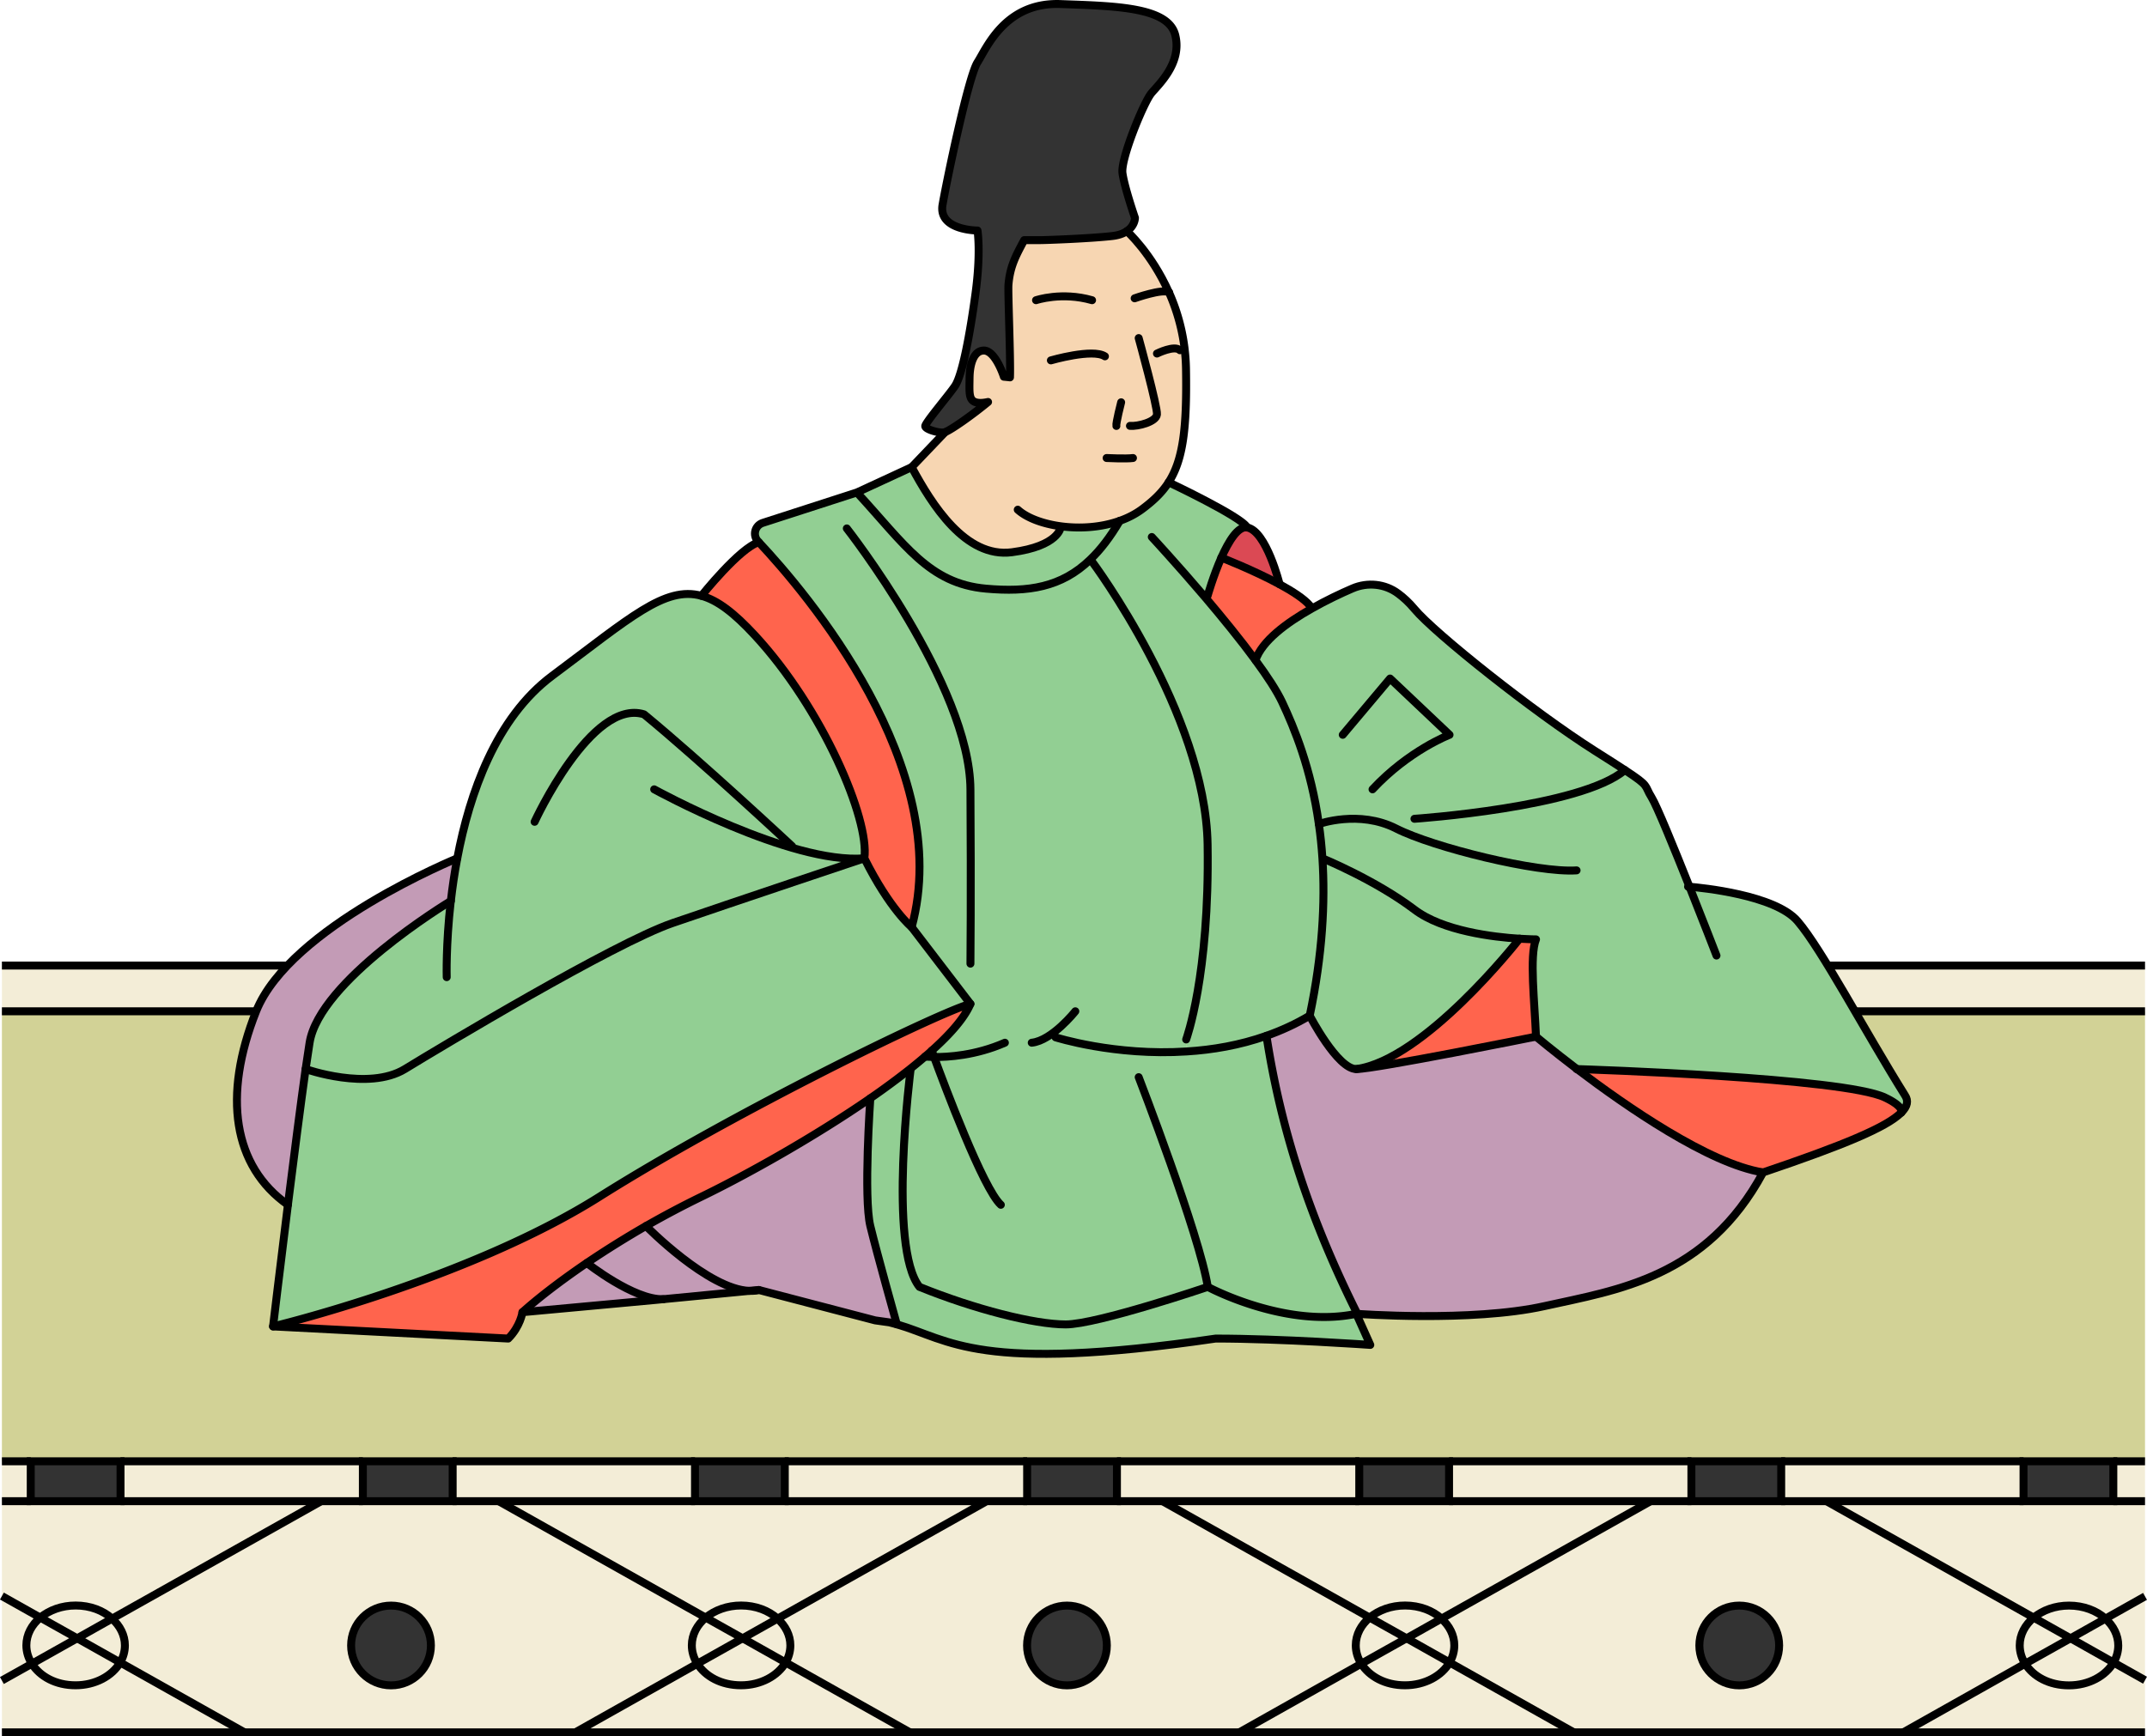 <svg xmlns="http://www.w3.org/2000/svg" viewBox="0 0 270.4 218.74"><defs><style>.cls-1{fill:#c39bb6}.cls-1,.cls-2,.cls-3,.cls-5,.cls-8{stroke-width:0}.cls-9{stroke-miterlimit:10}.cls-10,.cls-9{fill:none;stroke:#000}.cls-2{fill:#f3edd7}.cls-10{stroke-linecap:round;stroke-linejoin:round}.cls-3{fill:#333}.cls-5{fill:#92cf93}.cls-8{fill:#ff644d}</style></defs><g id="_畳" data-name="畳"><path d="M.24 184.09h3.62v5.03H.24zM270.15 211.67v6.57H239.7l15.35-8.63c1.03 1.62 3.11 2.72 5.51 2.72s4.62-1.18 5.62-2.88l3.97 2.23Z" class="cls-2"/><path d="M270.15 201.11v10.56l-3.97-2.23c.38-.65.59-1.38.59-2.14 0-1.3-.62-2.48-1.62-3.38l4.99-2.8ZM270.15 189.12v11.99l-4.99 2.8c-1.14-1.01-2.77-1.64-4.59-1.64s-3.31.58-4.44 1.51l-26.1-14.67h40.12ZM270.15 121.64v5.76H.24v-5.76h269.91z" class="cls-2"/><path d="M266.16 184.09h3.99v5.03h-3.99zM266.78 207.29c0 .76-.21 1.49-.59 2.14l-5.42-3.05 4.39-2.47c1 .89 1.62 2.08 1.62 3.38ZM260.77 206.39l5.42 3.05c-1 1.7-3.13 2.88-5.62 2.88s-4.48-1.1-5.51-2.72l5.71-3.21Z" class="cls-2"/><path d="M254.85 184.09h11.31v5.03h-11.31z" class="cls-3"/><path d="m265.16 203.92-4.39 2.47-4.64-2.61c1.13-.93 2.7-1.51 4.44-1.51 1.82 0 3.46.63 4.59 1.64Z" class="cls-2"/><path d="m260.77 206.39-5.71 3.21c-.44-.69-.69-1.48-.69-2.31 0-1.37.68-2.61 1.77-3.51l4.64 2.61Z" class="cls-2"/><path d="m230.03 189.12 26.1 14.67c-1.09.9-1.77 2.14-1.77 3.51 0 .83.25 1.62.69 2.31l-15.35 8.63h-41.48l-15.65-8.8c.38-.65.59-1.38.59-2.14 0-1.3-.62-2.48-1.62-3.37l26.34-14.81h22.15Zm-5.97 18.18c0-2.77-2.25-5.02-5.02-5.02s-5.03 2.25-5.03 5.02 2.25 5.03 5.03 5.03 5.02-2.25 5.02-5.03Z" class="cls-2"/><path d="M254.85 189.12h-30.52v-5.03h30.52v5.03z" class="cls-2"/><path d="M213.02 184.09h11.31v5.03h-11.31zM219.05 202.27c2.77 0 5.02 2.25 5.02 5.02s-2.25 5.03-5.02 5.03-5.03-2.25-5.03-5.03 2.25-5.02 5.03-5.02Z" class="cls-3"/><path d="m207.88 189.12-26.34 14.81c-1.14-1.02-2.77-1.65-4.59-1.65s-3.31.58-4.44 1.51l-26.1-14.67h61.47ZM182.5 189.12v-5.03h30.52v5.03H182.5zM198.21 218.24h-42.13l15.35-8.63c1.03 1.62 3.12 2.72 5.51 2.72s4.62-1.18 5.62-2.88l15.65 8.8Z" class="cls-2"/><path d="M183.16 207.29c0 .76-.21 1.49-.59 2.14l-5.42-3.05 4.39-2.47c1 .89 1.62 2.07 1.62 3.37ZM177.15 206.39l5.42 3.05c-1 1.7-3.13 2.88-5.62 2.88s-4.48-1.1-5.51-2.72l5.71-3.21Z" class="cls-2"/><path d="M171.19 184.09h11.31v5.03h-11.31z" class="cls-3"/><path d="M176.95 202.27c1.82 0 3.46.63 4.59 1.65l-4.39 2.47-4.64-2.61c1.13-.93 2.7-1.51 4.44-1.51Z" class="cls-2"/><path d="m177.15 206.39-5.71 3.21c-.44-.69-.69-1.48-.69-2.31 0-1.37.68-2.61 1.77-3.51l4.64 2.61Z" class="cls-2"/><path d="m146.41 189.12 26.1 14.67c-1.09.9-1.77 2.14-1.77 3.51 0 .83.25 1.62.69 2.31l-15.35 8.63H114.6l-15.65-8.8c.38-.65.59-1.38.59-2.14 0-1.3-.62-2.48-1.62-3.37l26.34-14.81h22.15Zm-7.02 18.18c0-2.77-2.25-5.02-5.02-5.02s-5.03 2.25-5.03 5.02 2.25 5.03 5.03 5.03 5.02-2.25 5.02-5.03Z" class="cls-2"/><path d="M171.19 189.12H140.67v-5.03h30.52v5.03z" class="cls-2"/><path d="M129.36 184.09h11.31v5.03h-11.31zM134.38 202.27c2.77 0 5.02 2.25 5.02 5.02s-2.25 5.03-5.02 5.03-5.03-2.25-5.03-5.03 2.25-5.02 5.03-5.02Z" class="cls-3"/><path d="m124.26 189.12-26.34 14.81c-1.14-1.02-2.77-1.65-4.59-1.65s-3.31.58-4.44 1.51l-26.1-14.67h61.47ZM129.36 189.12H98.83v-5.03h30.53v5.03zM114.6 218.24H72.47l15.35-8.63c1.03 1.62 3.11 2.72 5.51 2.72s4.62-1.18 5.62-2.88l15.65 8.8Z" class="cls-2"/><path d="M99.54 207.29c0 .76-.21 1.49-.59 2.14l-5.42-3.05 4.39-2.47c1 .89 1.62 2.07 1.62 3.37ZM93.53 206.39l5.42 3.05c-1 1.7-3.13 2.88-5.62 2.88s-4.48-1.1-5.51-2.72l5.71-3.21Z" class="cls-2"/><path d="M87.53 184.09h11.31v5.03H87.53z" class="cls-3"/><path d="M93.33 202.27c1.82 0 3.46.63 4.59 1.65l-4.39 2.47-4.64-2.61c1.13-.93 2.7-1.51 4.44-1.51Z" class="cls-2"/><path d="m93.53 206.39-5.71 3.21c-.44-.69-.69-1.48-.69-2.31 0-1.37.68-2.61 1.77-3.51l4.64 2.61Z" class="cls-2"/><path d="m62.8 189.12 26.1 14.67c-1.09.9-1.77 2.14-1.77 3.51 0 .83.25 1.62.69 2.31l-15.35 8.63H30.79l-15.65-8.8c.38-.65.59-1.38.59-2.14 0-1.3-.62-2.48-1.62-3.37l26.34-14.81h22.34Zm-8.53 18.18c0-2.77-2.25-5.02-5.02-5.02s-5.03 2.25-5.03 5.02 2.25 5.03 5.03 5.03 5.02-2.25 5.02-5.03Z" class="cls-2"/><path d="M87.53 189.12H57v-5.03h30.53v5.03z" class="cls-2"/><path d="M45.7 184.09h11.31v5.03H45.7zM49.25 202.27c2.77 0 5.02 2.25 5.02 5.02s-2.25 5.03-5.02 5.03-5.03-2.25-5.03-5.03 2.25-5.02 5.03-5.02Z" class="cls-3"/><path d="M45.7 189.12H15.17v-5.03H45.7v5.03zM30.79 218.24H.24v-6.52L4 209.61c1.03 1.62 3.12 2.72 5.51 2.72s4.62-1.18 5.62-2.88l15.65 8.8ZM15.73 207.29c0 .76-.21 1.49-.59 2.14l-5.42-3.05 4.39-2.47c1 .89 1.62 2.07 1.62 3.37Z" class="cls-2"/><path d="M3.87 184.09h11.31v5.03H3.87z" class="cls-3"/><path d="m9.72 206.39 5.42 3.05c-1 1.7-3.13 2.88-5.62 2.88s-4.48-1.1-5.51-2.72l5.71-3.21Z" class="cls-2"/><path d="M9.52 202.27c1.82 0 3.46.63 4.59 1.65l-4.39 2.47-4.64-2.61c1.13-.93 2.7-1.51 4.44-1.51Z" class="cls-2"/><path d="m9.72 206.39-5.71 3.21c-.44-.69-.69-1.48-.69-2.31 0-1.37.68-2.61 1.77-3.51l4.64 2.61ZM.24 201.07l4.84 2.72c-1.09.9-1.77 2.14-1.77 3.51 0 .83.25 1.62.69 2.31l-3.76 2.11v-10.65Z" class="cls-2"/><path d="M213.02 184.09H.24V127.4H270.15v56.69h-57.13z" style="fill:#d2d296;stroke-width:0"/><path d="M.24 189.12h40.21l-26.34 14.81c-1.14-1.02-2.77-1.65-4.59-1.65s-3.31.58-4.44 1.51l-4.84-2.72v-11.95Z" class="cls-2"/><path d="M270.15 218.24H.24M.24 121.64h269.91M.24 127.4h269.91M266.16 184.09h3.99M224.33 184.09h30.52M182.5 184.09h30.52M140.67 184.09h30.52M98.83 184.09h30.53M57 184.09h30.53M15.17 184.09H45.7M.24 184.09h3.63M266.16 189.12h3.99M224.33 189.12h30.52M182.5 189.12h30.52M140.67 189.12H171.19M98.83 189.12h30.53M57 189.12h30.53M15.17 189.12H45.7M.24 189.12h3.63M72.46 218.24l15.35-8.64 5.72-3.21 4.39-2.47 26.34-14.8" class="cls-9"/><path d="m114.6 218.24-15.65-8.8-5.42-3.05-4.64-2.6-26.09-14.67M139.4 207.29c0 2.78-2.25 5.03-5.02 5.03s-5.03-2.25-5.03-5.03 2.25-5.02 5.03-5.02 5.02 2.25 5.02 5.02ZM224.07 207.29c0 2.78-2.25 5.03-5.02 5.03s-5.03-2.25-5.03-5.03 2.25-5.02 5.03-5.02 5.02 2.25 5.02 5.02Z" class="cls-9"/><path d="M97.92 203.92c1 .89 1.62 2.07 1.62 3.37 0 .76-.21 1.49-.59 2.14-1 1.7-3.13 2.88-5.62 2.88s-4.48-1.1-5.51-2.72c-.44-.69-.69-1.48-.69-2.31 0-1.37.68-2.61 1.77-3.51 1.13-.93 2.7-1.51 4.44-1.51 1.82 0 3.46.63 4.59 1.65ZM.24 211.71l3.77-2.11 5.71-3.21 4.39-2.47 26.34-14.8" class="cls-9"/><path d="m30.79 218.24-15.65-8.8-5.42-3.05-4.64-2.6-4.84-2.72" class="cls-9"/><path d="M14.11 203.92c1 .89 1.62 2.07 1.62 3.37 0 .76-.21 1.49-.59 2.14-1 1.7-3.13 2.88-5.62 2.88s-4.48-1.1-5.51-2.72c-.44-.69-.69-1.48-.69-2.31 0-1.37.68-2.61 1.77-3.51 1.13-.93 2.7-1.51 4.44-1.51 1.82 0 3.46.63 4.59 1.65ZM156.08 218.24l15.35-8.64 5.72-3.21 4.39-2.47 26.34-14.8" class="cls-9"/><path d="m198.21 218.24-15.64-8.8-5.42-3.05-4.64-2.6-26.1-14.67" class="cls-9"/><path d="M181.54 203.92c1 .89 1.62 2.07 1.62 3.37 0 .76-.21 1.49-.59 2.14-1 1.7-3.13 2.88-5.62 2.88s-4.48-1.1-5.51-2.72c-.44-.69-.69-1.48-.69-2.31 0-1.37.68-2.61 1.77-3.51 1.13-.93 2.7-1.51 4.44-1.51 1.82 0 3.46.63 4.59 1.65ZM239.7 218.24l15.35-8.64 5.72-3.21 4.39-2.47 4.99-2.81" class="cls-9"/><path d="m270.15 211.67-3.97-2.23-5.41-3.05-4.64-2.6-26.1-14.67" class="cls-9"/><path d="M265.16 203.92c1 .89 1.62 2.08 1.62 3.38 0 .76-.21 1.49-.59 2.14-1 1.7-3.13 2.88-5.62 2.88s-4.48-1.1-5.51-2.72c-.44-.69-.69-1.48-.69-2.31 0-1.37.68-2.61 1.77-3.51 1.13-.93 2.7-1.51 4.44-1.51 1.82 0 3.46.63 4.59 1.64ZM54.27 207.29c0 2.78-2.25 5.03-5.02 5.03s-5.03-2.25-5.03-5.03 2.25-5.02 5.03-5.02 5.02 2.25 5.02 5.02ZM3.87 184.09h11.31v5.03H3.87zM45.7 184.09h11.31v5.03H45.7zM87.53 184.09h11.31v5.03H87.53zM129.36 184.09h11.31v5.03h-11.31zM171.19 184.09h11.31v5.03h-11.31zM213.02 184.09h11.31v5.03h-11.31zM254.85 184.09h11.31v5.03h-11.31z" class="cls-9"/></g><g id="_レイヤー_2" data-name="レイヤー 2"><path d="M157.07 66.45c2.43.44 4.09 7.16 4.09 7.16-3.3-1.79-7.34-3.36-7.34-3.36.93-2.08 2.1-4 3.25-3.8Z" style="fill:#db4954;stroke-width:0"/><path d="M170.82 165.26c-5.67-11.42-9.44-22.52-11.32-34.77 1.84-.65 3.68-1.48 5.45-2.54 0 0 3.48 6.73 5.87 6.73s22.63-4.09 22.63-4.09 2.05 1.72 5.16 4.09c6.21 4.71 16.64 11.94 23.44 13.02-7.15 13.27-18.38 14.81-27.57 16.85-9.2 2.04-23.66.96-23.66.96v-.25Z" class="cls-1"/><path d="M151.82 75.29c2.13 2.52 4.43 5.33 6.3 7.88.01.01 0 .01 0 .01 1.48 2.01 2.69 3.86 3.36 5.28 1.54 3.29 3.63 8.31 4.62 15.35.2 1.36.35 2.8.45 4.32.36 5.53.02 12.1-1.6 19.82a30.109 30.109 0 0 1-5.45 2.54c-3.37 1.19-6.8 1.77-10.02 1.97l-.09-1.51s2.96-8.02 2.7-24.54c-.25-16.51-14.55-35.66-14.55-35.66l-.24-.25c1.3-1.24 2.53-2.84 3.73-4.89.98-.34 1.9-.81 2.72-1.4 1.47-1.08 2.6-2.15 3.43-3.45 0 0 9.25 4.36 9.89 5.69-1.15-.2-2.32 1.72-3.25 3.8-1.02 2.31-1.73 4.81-1.73 4.81l-.27.23Z" class="cls-5"/><path d="M149.48 132.46c3.22-.2 6.65-.78 10.02-1.97 1.88 12.25 5.65 23.35 11.32 34.77v.25c-8.95 1.88-18.71-3.39-18.71-3.39s-13.93 4.73-17.89 4.73-11.49-1.92-18.42-4.73c-3.99-4.98-1.11-27.44-1.11-27.44l-.04-.04c.65-.52 1.27-1.03 1.86-1.54 0 0 .42.05 1.13.06-.19-.51-.29-.8-.29-.8 2.38-2.13 4.13-4.15 4.87-5.89l-7.4-9.67c5.48-20.2-13.39-42.25-19.25-48.49-.03-.04-.07-.07-.1-.11-.72-.76-.4-2.01.6-2.33l11.85-3.83c6 6.51 9.07 11.49 16.28 12.12 5.31.47 9.47-.16 13.1-3.66l.24.25s14.3 19.15 14.55 35.66c.26 16.52-2.7 24.54-2.7 24.54l.09 1.51Z" class="cls-5"/><path d="M133.58 66.45s-.25 2.35-6.13 3.12c-5.87.77-10.08-6-12.63-10.72l4.21-4.41c.82-.33 3.39-2.13 5.41-3.8-.47.1-.96.16-1.37.08-1.1-.21-.98-1.18-.96-3.07.01-1.7.49-3.49 1.81-3.49 1.46.01 2.51 3.3 2.51 3.3s.35.03.77.08c.09-2.35-.27-10.74-.19-11.67.19-2.3.91-3.62 1.98-5.62h2.04c.7 0 6.06-.19 9-.51.86-.09 1.47-.33 1.89-.62 0 0 3.09 2.76 5.29 7.7h.01a24.7 24.7 0 0 1 2.15 9.69c.12 7.46-.37 11.41-2.19 14.25-.83 1.3-1.96 2.37-3.43 3.45-.82.59-1.74 1.06-2.72 1.4-2.36.85-5.05 1.01-7.43.69l-.02.15Z" style="fill:#f7d6b2;stroke-width:0"/><path d="M133.6 66.3c2.38.32 5.07.16 7.43-.69-1.2 2.05-2.43 3.65-3.73 4.89-3.63 3.5-7.79 4.13-13.1 3.66-7.21-.63-10.28-5.61-16.28-12.12l6.9-3.19c2.55 4.72 6.76 11.49 12.63 10.72 5.88-.77 6.13-3.12 6.13-3.12l.02-.15Z" class="cls-5"/><path d="m164.95 76.27.23.41c-3.14 1.77-6.24 4.06-7.06 6.49-1.87-2.55-4.17-5.36-6.3-7.88l.27-.23s.71-2.5 1.73-4.81c0 0 4.04 1.57 7.34 3.36 1.64.89 3.1 1.84 3.79 2.66ZM95.57 68.31c5.86 6.24 24.73 28.29 19.25 48.49 0 0-2.73-2.21-5.96-8.67.68-4.92-5.28-18.9-13.79-28.09-2.61-2.82-4.69-4.42-6.73-4.98 0 0 4.83-6.06 7.23-6.75ZM193.45 118.34c-.85 2.04-.17 8 0 12.25 0 0-20.25 4.09-22.63 4.09 8.54-1.18 20.2-15.96 20.56-16.42 1.27.08 2.07.08 2.07.08ZM237.37 138.25c2.29 1.08 2.16 1.77 2.09 1.9-1.83 1.86-7.33 4.14-17.41 7.55-6.8-1.08-17.23-8.31-23.44-13.02 1.44.05 33.45 1.08 38.76 3.57ZM122.22 126.47c-.74 1.74-2.49 3.76-4.87 5.89-.27.25-.55.5-.84.74-.59.51-1.21 1.02-1.86 1.54a97.234 97.234 0 0 1-5.04 3.72c-7.11 4.91-15.6 9.65-21.27 12.4-2.45 1.19-4.79 2.44-6.98 3.69a122.48 122.48 0 0 0-7.45 4.65c-3.62 2.46-6.42 4.68-8.11 6.21 0 0-.26 1.79-1.79 3.32l-29.62-1.53s24.51-5.87 41.11-16.34c16.59-10.47 42.89-23.31 46.72-24.29Z" class="cls-8"/><path d="M57.59 108.13c-.36 1.89-.62 3.71-.81 5.38h-.01c-.5.31-16.53 10.05-17.78 17.85-.14.88-.31 2.01-.5 3.32-.63 4.46-1.47 11.04-2.23 17.1-6.89-4.85-8.25-13.7-4-24.38 4.26-10.68 25.33-19.27 25.33-19.27ZM83.53 163.67l-1.14.11-16.59 1.53c1.69-1.53 4.49-3.75 8.11-6.21s5.92 4.7 9.62 4.57Z" class="cls-1"/><path d="m94.39 162.62-10.85 1.05h-.01c-3.7.13-9.62-4.56-9.62-4.56 2.2-1.5 4.71-3.08 7.45-4.66 0 0 7.84 8.01 13.03 8.17Z" class="cls-1"/><path d="M109.61 154.45c.85 3.51 3.23 11.99 3.34 12.39-.31-.09-.62-.17-.94-.25l-1.79-.25-14.65-3.83-1.18.11c-5.19-.16-13.03-8.17-13.03-8.17 2.19-1.25 4.53-2.5 6.98-3.69 5.67-2.75 14.16-7.49 21.27-12.4 0 0-.87 12.51 0 16.09Z" class="cls-1"/><path d="M95.07 80.04c8.51 9.19 14.47 23.17 13.79 28.09 0 0-16.77 5.61-24.17 8.16-7.41 2.56-29.11 15.58-33.7 18.39-4.6 2.8-12.5 0-12.5 0 .19-1.31.36-2.44.5-3.32 1.25-7.8 17.28-17.54 17.78-17.84h.01c.19-1.68.45-3.5.81-5.39 1.55-8.18 4.87-17.7 11.95-22.99 9.8-7.31 14.19-11.35 18.8-10.08 2.04.56 4.12 2.16 6.73 4.98Z" class="cls-5"/><path d="m114.82 116.8 7.4 9.67c-3.83.98-30.13 13.82-46.72 24.29-16.6 10.47-41.11 16.34-41.11 16.34s.86-7.2 1.87-15.32c.76-6.06 1.6-12.64 2.23-17.1 0 0 7.9 2.8 12.5 0 4.59-2.81 26.29-15.83 33.7-18.39 7.4-2.55 24.17-8.16 24.17-8.16 3.23 6.46 5.96 8.67 5.96 8.67ZM170.82 165.51l1.76 3.92s-11.3-.8-19.47-.8c-30.02 4.4-33.44.16-40.15-1.79h-.01c-.11-.4-2.49-8.88-3.34-12.39-.87-3.58 0-16.09 0-16.09 1.79-1.24 3.49-2.49 5.04-3.72l.04.04s-2.88 22.46 1.11 27.44c6.93 2.81 14.46 4.73 18.42 4.73s17.89-4.73 17.89-4.73 9.76 5.27 18.71 3.39ZM178.14 114.59c3.56 2.71 9.96 3.46 13.24 3.67-.36.46-12.02 15.24-20.56 16.42-2.39 0-5.87-6.73-5.87-6.73 1.62-7.72 1.96-14.29 1.6-19.82 0 0 6.65 2.72 11.59 6.46Z" class="cls-5"/><path d="M166.1 103.81c-.99-7.04-3.08-12.06-4.62-15.35-.67-1.42-1.88-3.27-3.36-5.28 0 0 .01 0 0-.01.82-2.43 3.92-4.72 7.06-6.49 1.86-1.06 3.74-1.94 5.16-2.55 1.9-.82 4.11-.59 5.76.65.66.49 1.36 1.12 2.04 1.94 2.55 3.06 15.06 13.02 22.72 17.87 1.66 1.05 2.88 1.83 3.78 2.42 3.25 2.13 2.37 1.85 3.37 3.45.66 1.06 2.83 6.38 4.77 11.25 1.42.12 10.78 1.02 13.61 4.33 3.06 3.57 8.43 13.78 13.53 21.95.45.68.33 1.38-.46 2.16.07-.13.2-.82-2.09-1.9-5.31-2.49-37.32-3.52-38.76-3.57-3.11-2.37-5.16-4.09-5.16-4.09-.17-4.25-.85-10.21 0-12.25 0 0-.8 0-2.07-.08-3.28-.21-9.68-.96-13.24-3.67-4.94-3.74-11.59-6.46-11.59-6.46-.1-1.52-.25-2.96-.45-4.32Z" class="cls-5"/><path d="M127.01 35.87c-.08.93.28 9.32.19 11.67-.42-.05-.77-.08-.77-.08s-1.05-3.29-2.51-3.3c-1.32 0-1.8 1.79-1.81 3.49-.02 1.89-.14 2.86.96 3.07.41.08.9.02 1.37-.08-2.02 1.67-4.59 3.47-5.41 3.8-.53.21-2.5-.31-2.5-.76s3.12-4.08 3.78-5.11c.91-1.45 1.85-6.45 2.55-11.62s.25-7.91.25-7.91-4.97 0-4.4-3.26c.57-3.25 3.26-16.15 4.4-17.93 1.15-1.79 3.47-7.6 10.45-7.34 6.98.25 13.55.38 14.45 3.89.89 3.51-2.04 6.19-3 7.34s-3.9 8.3-3.64 10.08c.25 1.79 1.57 5.62 1.57 5.62 0 .06-.01 1.01-1.02 1.68-.42.29-1.03.53-1.89.62-2.94.32-8.3.51-9 .51h-2.04c-1.07 2-1.79 3.32-1.98 5.62Z" class="cls-3"/><path d="M141.92 29.12c1.01-.67 1.02-1.62 1.02-1.68 0 0-1.32-3.83-1.57-5.62-.26-1.78 2.68-8.93 3.64-10.08s3.89-3.83 3-7.34c-.9-3.51-7.47-3.64-14.45-3.89-6.98-.26-9.3 5.55-10.45 7.34-1.14 1.78-3.83 14.68-4.4 17.93-.57 3.26 4.4 3.26 4.4 3.26s.45 2.74-.25 7.91-1.64 10.17-2.55 11.62c-.66 1.03-3.78 4.67-3.78 5.11s1.97.97 2.5.76c.82-.33 3.39-2.13 5.41-3.8-.47.1-.96.16-1.37.08-1.1-.21-.98-1.18-.96-3.07.01-1.7.49-3.49 1.81-3.49 1.46.01 2.51 3.3 2.51 3.3s.35.03.77.08c.09-2.35-.27-10.74-.19-11.67.19-2.3.91-3.62 1.98-5.62h2.04c.7 0 6.06-.19 9-.51.86-.09 1.47-.33 1.89-.62ZM147.22 36.82a24.7 24.7 0 0 1 2.15 9.69c.12 7.46-.37 11.41-2.19 14.25-.83 1.3-1.96 2.37-3.43 3.45-.82.59-1.74 1.06-2.72 1.4-2.36.85-5.05 1.01-7.43.69-2.29-.31-4.28-1.06-5.42-2.09" class="cls-10"/><path d="M141.92 29.12s3.09 2.76 5.29 7.7M130.48 37.82s3.23-1.1 7.06 0" class="cls-10"/><path d="M142.9 37.58s3.49-1.24 4.31-.76h.01M132.35 45.4s5.27-1.53 6.81-.51M145.71 44.54s2.21-1.1 2.89-.42M143.41 42.59s2.39 8.68 2.3 9.62c-.09.93-2.38 1.53-3.4 1.44M141.2 50.68s-.68 2.65-.6 2.98M139.37 57.7s2.47.12 3.32 0M119.03 54.44l-4.21 4.41c2.55 4.72 6.76 11.49 12.63 10.72 5.88-.77 6.13-3.12 6.13-3.12" class="cls-10"/><path d="m114.82 58.85-6.9 3.19c6 6.51 9.07 11.49 16.28 12.12 5.31.47 9.47-.16 13.1-3.66 1.3-1.24 2.53-2.84 3.73-4.89M56.78 113.51c.19-1.67.45-3.49.81-5.38 1.55-8.18 4.87-17.7 11.95-22.99 9.8-7.31 14.19-11.35 18.8-10.08 2.04.56 4.12 2.16 6.73 4.98 8.51 9.19 14.47 23.17 13.79 28.09 3.23 6.46 5.96 8.67 5.96 8.67 5.48-20.2-13.39-42.25-19.25-48.49-.03-.04-.07-.07-.1-.11-.72-.76-.4-2.01.6-2.33l11.85-3.83M56.26 123.1s-.12-4.02.51-9.58" class="cls-10"/><path d="M88.34 75.06s4.83-6.06 7.23-6.75M67.33 103.53s7.15-15.58 13.78-13.54c7.15 5.88 18.64 16.6 18.64 16.6M112.96 166.84c6.71 1.95 10.13 6.19 40.15 1.79 8.17 0 19.47.8 19.47.8l-1.76-3.92s14.46 1.08 23.66-.96c9.19-2.04 20.42-3.58 27.57-16.85 10.08-3.41 15.58-5.69 17.41-7.55.79-.78.91-1.48.46-2.16-5.1-8.17-10.47-18.38-13.53-21.95-2.83-3.31-12.19-4.21-13.61-4.33-.12-.01-.18-.01-.18-.01M83.54 163.67l10.85-1.05 1.18-.11 14.65 3.83 1.79.25c.32.08.63.16.94.25M56.78 113.51h-.01c-.5.31-16.53 10.05-17.78 17.85-.14.88-.31 2.01-.5 3.32-.63 4.46-1.47 11.04-2.23 17.1-1.01 8.12-1.87 15.32-1.87 15.32l29.62 1.53c1.53-1.53 1.79-3.32 1.79-3.32l16.59-1.53 1.14-.11" class="cls-10"/><path d="M216.18 120.38s-1.6-4.15-3.4-8.67c-1.94-4.87-4.11-10.19-4.77-11.25-1-1.6-.12-1.32-3.37-3.45-.9-.59-2.12-1.37-3.78-2.42-7.66-4.85-20.17-14.81-22.72-17.87-.68-.82-1.38-1.45-2.04-1.94-1.65-1.24-3.86-1.47-5.76-.65-1.42.61-3.3 1.49-5.16 2.55-3.14 1.77-6.24 4.06-7.06 6.49M152.09 75.06s.71-2.5 1.73-4.81c.93-2.08 2.1-4 3.25-3.8 2.43.44 4.09 7.16 4.09 7.16" class="cls-10"/><path d="M153.82 70.25s4.04 1.57 7.34 3.36c1.64.89 3.1 1.84 3.79 2.66M147.18 60.76s9.25 4.36 9.89 5.69M145.06 67.65s3.16 3.41 6.76 7.64c2.13 2.52 4.43 5.33 6.3 7.88.01.01 0 .01 0 .01 1.48 2.01 2.69 3.86 3.36 5.28 1.54 3.29 3.63 8.31 4.62 15.35.2 1.36.35 2.8.45 4.32.36 5.53.02 12.1-1.6 19.82 0 0 3.48 6.73 5.87 6.73s22.63-4.09 22.63-4.09c-.17-4.25-.85-10.21 0-12.25 0 0-.8 0-2.07-.08-3.28-.21-9.68-.96-13.24-3.67-4.94-3.74-11.59-6.46-11.59-6.46" class="cls-10"/><path d="m169.11 92.57 5.96-7.09 7.49 7.09s-5.11 1.94-9.7 6.87M166.1 103.81s5.06-1.82 9.74.57c4.68 2.38 17.78 5.61 22.72 5.27M178.14 103.15s21-1.42 26.5-6.14M191.39 118.25h-.01c-.36.47-12.02 15.25-20.56 16.43M193.45 130.59s2.05 1.72 5.16 4.09c6.21 4.71 16.64 11.94 23.44 13.02" class="cls-10"/><path d="M198.56 134.68h.05c1.44.05 33.45 1.08 38.76 3.57 2.29 1.08 2.16 1.77 2.09 1.9v.02M132.94 130.68s7.45 2.38 16.54 1.78c3.22-.2 6.65-.78 10.02-1.97 1.84-.65 3.68-1.48 5.45-2.54M135.43 127.4s-2.93 3.7-5.49 3.96" class="cls-10"/><path d="M137.54 70.75s14.3 19.15 14.55 35.66c.26 16.52-2.7 24.54-2.7 24.54M114.69 134.68s-2.88 22.46 1.11 27.44c6.93 2.81 14.46 4.73 18.42 4.73s17.89-4.73 17.89-4.73c-1.01-6.51-8.7-26.42-8.7-26.42" class="cls-10"/><path d="M170.82 165.51c-8.95 1.88-18.71-3.39-18.71-3.39M159.5 130.49c1.88 12.25 5.65 23.35 11.32 34.77M34.39 167.1s24.51-5.87 41.11-16.34c16.59-10.47 42.89-23.31 46.72-24.29-.74 1.74-2.49 3.76-4.87 5.89-.27.25-.55.5-.84.74-.59.51-1.21 1.02-1.86 1.54a97.234 97.234 0 0 1-5.04 3.72c-7.11 4.91-15.6 9.65-21.27 12.4-2.45 1.19-4.79 2.44-6.98 3.69a122.48 122.48 0 0 0-7.45 4.65c-3.62 2.46-6.42 4.68-8.11 6.21" class="cls-10"/><path d="M73.91 159.11s5.92 4.69 9.62 4.56h.01M81.36 154.45s7.84 8.01 13.03 8.17c.41.02.81-.02 1.18-.11M109.61 138.36s-.87 12.51 0 16.09c.85 3.51 3.23 11.99 3.34 12.39h.01M117.35 132.36s.1.29.29.8c1.25 3.4 6.19 16.62 8.41 18.62" class="cls-10"/><path d="M116.51 133.1s.42.05 1.13.06c1.73.02 5.22-.18 8.92-1.8M38.49 134.68s7.9 2.8 12.5 0c4.59-2.81 26.29-15.83 33.7-18.39 7.4-2.55 24.17-8.16 24.17-8.16-9.28.78-26.47-8.69-26.47-8.69M106.65 66.57s15.49 19.77 15.57 32.87c.09 13.11 0 21.96 0 21.96M114.82 116.8l7.4 9.67" class="cls-10"/><path d="M57.59 108.13s-21.07 8.59-25.33 19.27c-4.25 10.68-2.89 19.53 4 24.38" class="cls-10"/></g></svg>